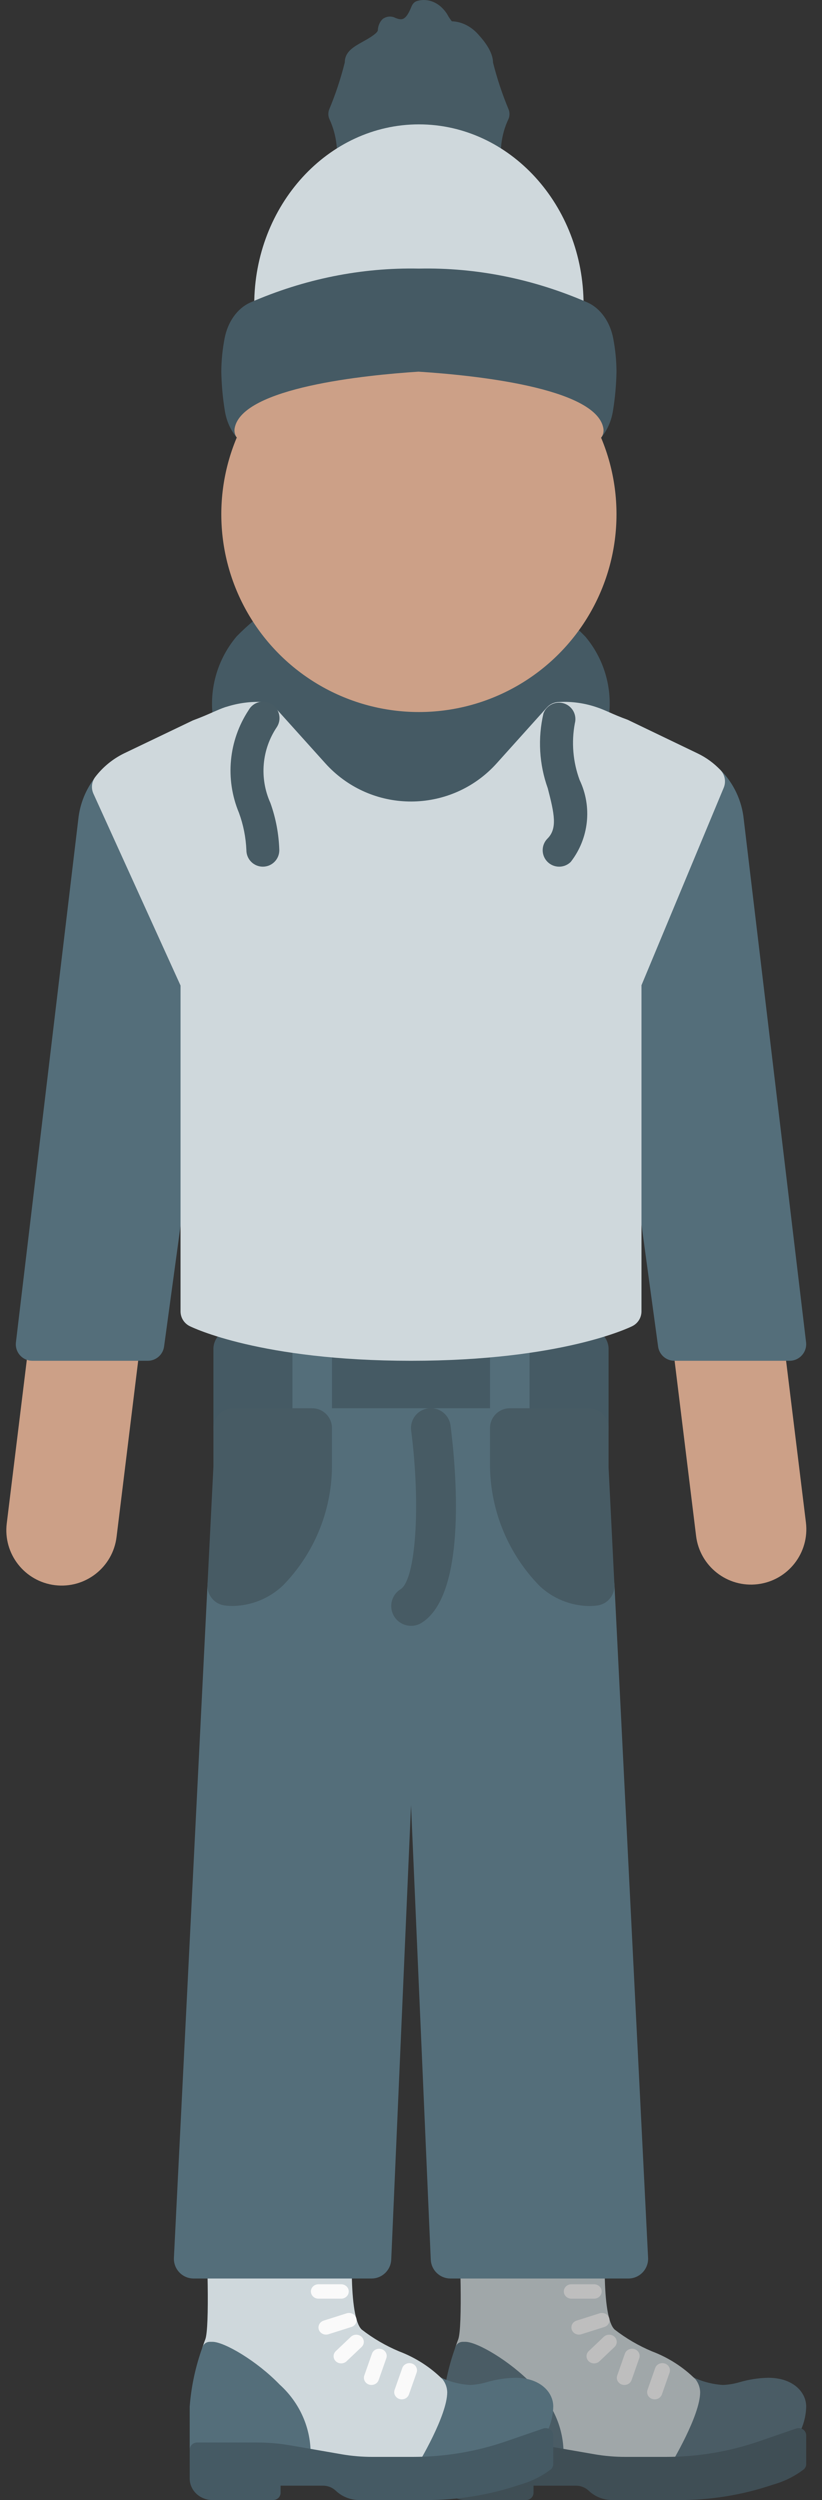 <svg width="52" height="158" viewBox="0 0 52 158" fill="none" xmlns="http://www.w3.org/2000/svg">
<rect x="0" y="0" width="52" height="158" fill="#333333" stroke="none"/>
<path d="M4.022 67L10.97 67.853L7.374 97.133C7.139 99.052 5.393 100.416 3.474 100.181C1.555 99.945 0.191 98.199 0.427 96.28L4.022 67Z" fill="#CCA087"/>
<path d="M40.44 67.792L47.388 66.939L50.983 96.219C51.218 98.137 49.854 99.884 47.936 100.119C46.017 100.355 44.271 98.99 44.035 97.072L40.44 67.792Z" fill="#CCA087"/>
<g opacity="0.7">
<path d="M48.604 150.273C47.996 150.284 47.393 150.376 46.811 150.545C46.46 150.65 46.097 150.712 45.729 150.727C45.138 150.69 44.558 150.551 44.019 150.317L43.817 150.226C43.578 150.118 43.292 150.215 43.179 150.441C43.106 150.587 43.12 150.759 43.215 150.893C43.284 150.976 43.325 151.076 43.333 151.182C43.333 152.222 41.992 154.652 41.481 155.5C41.349 155.717 41.427 155.995 41.656 156.121C41.729 156.161 41.812 156.182 41.896 156.182H42.135C44.251 156.181 46.35 155.83 48.338 155.145L49.909 154.6C49.973 154.578 50.031 154.543 50.079 154.498C50.658 153.814 50.982 152.968 51 152.091C51 151.187 50.177 150.273 48.604 150.273Z" fill="#546E7A"/>
<path d="M44.004 150.376C43.231 149.604 42.291 148.999 41.248 148.604C40.397 148.248 39.601 147.783 38.881 147.224C38.035 146.422 38.172 141.643 38.54 138.505C38.557 138.361 38.499 138.217 38.386 138.119C38.273 138.02 38.116 137.979 37.966 138.01C36.099 138.402 34.212 138.703 32.312 138.909H29.438C29.173 138.909 28.958 139.112 28.958 139.363C28.958 139.371 28.958 139.38 28.958 139.388C29.119 142.253 29.269 147.084 28.988 147.843C28.943 147.956 28.904 148.07 28.862 148.192L28.819 148.313C28.737 148.552 28.875 148.809 29.126 148.887C29.174 148.901 29.224 148.909 29.275 148.909H29.432C30.908 149.48 32.209 150.393 33.215 151.566C34.174 152.519 34.703 153.788 34.691 155.105C34.669 155.339 34.839 155.55 35.082 155.593L37.438 156.002C38.143 156.124 38.859 156.185 39.576 156.183H41.896C42.067 156.183 42.225 156.097 42.311 155.956C42.514 155.621 44.292 152.652 44.292 151.182C44.285 150.892 44.184 150.611 44.004 150.376Z" fill="#CFD8DC"/>
<path d="M33.683 150.694C32.243 149.202 30.182 148 29.438 148H29.275C29.067 148 28.882 148.127 28.818 148.315C28.374 149.535 28.099 150.804 28 152.091V154.818C28 155.069 28.215 155.272 28.479 155.272H32.236C32.894 155.271 33.552 155.326 34.2 155.438L35.081 155.593C35.11 155.597 35.139 155.6 35.168 155.6C35.417 155.601 35.626 155.421 35.648 155.185C35.69 153.492 34.977 151.861 33.683 150.694Z" fill="#546E7A"/>
<path d="M37.583 141.636H36.146C35.881 141.636 35.667 141.433 35.667 141.182C35.667 140.931 35.881 140.727 36.146 140.727H37.583C37.848 140.727 38.062 140.931 38.062 141.182C38.062 141.433 37.848 141.636 37.583 141.636Z" fill="#FAFAFA"/>
<path d="M37.583 143.454H36.146C35.881 143.454 35.667 143.251 35.667 143C35.667 142.749 35.881 142.545 36.146 142.545H37.583C37.848 142.545 38.062 142.749 38.062 143C38.062 143.251 37.848 143.454 37.583 143.454Z" fill="#FAFAFA"/>
<path d="M37.583 145.273H36.146C35.881 145.273 35.667 145.069 35.667 144.818C35.667 144.567 35.881 144.363 36.146 144.363H37.583C37.848 144.363 38.062 144.567 38.062 144.818C38.062 145.069 37.848 145.273 37.583 145.273Z" fill="#FAFAFA"/>
<path d="M36.625 147.545C36.36 147.545 36.146 147.341 36.147 147.09C36.147 146.895 36.279 146.722 36.474 146.66L37.911 146.205C38.159 146.117 38.435 146.236 38.528 146.471C38.621 146.706 38.496 146.968 38.248 147.056C38.237 147.06 38.226 147.064 38.214 147.067L36.776 147.522C36.728 147.537 36.676 147.545 36.625 147.545Z" fill="#FAFAFA"/>
<path d="M37.583 149.363C37.319 149.364 37.104 149.161 37.103 148.91C37.103 148.789 37.154 148.673 37.244 148.587L38.202 147.678C38.393 147.504 38.696 147.509 38.88 147.689C39.059 147.865 39.059 148.145 38.88 148.321L37.922 149.23C37.832 149.315 37.71 149.363 37.583 149.363Z" fill="#FAFAFA"/>
<path d="M39.5 150.727C39.235 150.727 39.021 150.523 39.021 150.272C39.021 150.223 39.029 150.175 39.046 150.129L39.525 148.765C39.599 148.524 39.865 148.386 40.119 148.456C40.373 148.526 40.519 148.779 40.445 149.02C40.441 149.031 40.438 149.042 40.433 149.053L39.954 150.416C39.889 150.602 39.706 150.727 39.5 150.727Z" fill="#FAFAFA"/>
<path d="M41.417 151.636C41.152 151.636 40.938 151.432 40.938 151.181C40.938 151.133 40.946 151.084 40.962 151.038L41.442 149.674C41.516 149.433 41.782 149.295 42.036 149.365C42.29 149.436 42.436 149.688 42.362 149.929C42.358 149.94 42.354 149.951 42.35 149.962L41.871 151.325C41.806 151.511 41.623 151.636 41.417 151.636Z" fill="#FAFAFA"/>
<path d="M50.797 153.537C50.669 153.452 50.506 153.431 50.359 153.481L48.009 154.291C46.126 154.939 44.139 155.271 42.135 155.272H39.577C38.918 155.274 38.26 155.219 37.612 155.107L34.374 154.545C33.669 154.423 32.953 154.362 32.236 154.363H28.479C28.215 154.363 28 154.567 28 154.818V156.636C28 157.389 28.644 158 29.438 158H33.271C33.535 158 33.75 157.796 33.75 157.545V157.091H36.424C36.732 157.089 37.027 157.205 37.244 157.412C37.641 157.79 38.181 158.001 38.743 158H42.883C44.93 158.012 46.964 157.683 48.892 157.028C49.61 156.829 50.28 156.496 50.861 156.049C50.95 155.963 51.001 155.848 51 155.727V153.909C51 153.761 50.924 153.622 50.797 153.537Z" fill="#455A64"/>
</g>
<path d="M32.604 150.273C31.996 150.284 31.393 150.376 30.811 150.545C30.46 150.65 30.097 150.712 29.729 150.727C29.137 150.69 28.558 150.551 28.019 150.317L27.817 150.226C27.578 150.118 27.292 150.215 27.179 150.441C27.106 150.587 27.12 150.759 27.215 150.893C27.284 150.976 27.325 151.076 27.333 151.182C27.333 152.222 25.992 154.652 25.481 155.5C25.349 155.717 25.427 155.995 25.656 156.121C25.729 156.161 25.812 156.182 25.896 156.182H26.135C28.251 156.181 30.35 155.83 32.338 155.145L33.909 154.6C33.973 154.578 34.031 154.543 34.079 154.498C34.658 153.814 34.982 152.968 35 152.091C35 151.187 34.177 150.273 32.604 150.273Z" fill="#546E7A"/>
<path d="M28.004 150.376C27.231 149.604 26.291 148.999 25.248 148.604C24.397 148.248 23.601 147.783 22.881 147.224C22.035 146.422 22.172 141.643 22.54 138.505C22.557 138.361 22.499 138.217 22.386 138.119C22.273 138.02 22.116 137.979 21.966 138.01C20.099 138.402 18.212 138.703 16.312 138.909H13.438C13.173 138.909 12.958 139.112 12.958 139.363C12.958 139.371 12.958 139.38 12.958 139.388C13.119 142.253 13.269 147.084 12.988 147.843C12.943 147.956 12.904 148.07 12.862 148.192L12.819 148.313C12.737 148.552 12.875 148.809 13.126 148.887C13.174 148.901 13.224 148.909 13.275 148.909H13.432C14.908 149.48 16.209 150.393 17.215 151.566C18.174 152.519 18.703 153.788 18.691 155.105C18.669 155.339 18.839 155.55 19.082 155.593L21.438 156.002C22.143 156.124 22.859 156.185 23.576 156.183H25.896C26.067 156.183 26.225 156.097 26.311 155.956C26.514 155.621 28.292 152.652 28.292 151.182C28.285 150.892 28.184 150.611 28.004 150.376Z" fill="#CFD8DC"/>
<path d="M17.683 150.694C16.243 149.202 14.182 148 13.438 148H13.275C13.066 148 12.882 148.127 12.818 148.315C12.374 149.535 12.099 150.804 12 152.091V154.818C12 155.069 12.215 155.272 12.479 155.272H16.236C16.894 155.271 17.552 155.326 18.2 155.438L19.081 155.593C19.11 155.597 19.139 155.6 19.168 155.6C19.417 155.601 19.626 155.421 19.648 155.185C19.69 153.492 18.977 151.861 17.683 150.694Z" fill="#546E7A"/>
<path d="M21.583 141.636H20.146C19.881 141.636 19.667 141.433 19.667 141.182C19.667 140.931 19.881 140.727 20.146 140.727H21.583C21.848 140.727 22.062 140.931 22.062 141.182C22.062 141.433 21.848 141.636 21.583 141.636Z" fill="#FAFAFA"/>
<path d="M21.583 143.454H20.146C19.881 143.454 19.667 143.251 19.667 143C19.667 142.749 19.881 142.545 20.146 142.545H21.583C21.848 142.545 22.062 142.749 22.062 143C22.062 143.251 21.848 143.454 21.583 143.454Z" fill="#FAFAFA"/>
<path d="M21.583 145.273H20.146C19.881 145.273 19.667 145.069 19.667 144.818C19.667 144.567 19.881 144.363 20.146 144.363H21.583C21.848 144.363 22.062 144.567 22.062 144.818C22.062 145.069 21.848 145.273 21.583 145.273Z" fill="#FAFAFA"/>
<path d="M20.625 147.545C20.36 147.545 20.146 147.341 20.147 147.09C20.147 146.895 20.279 146.722 20.474 146.66L21.911 146.205C22.159 146.117 22.435 146.236 22.528 146.471C22.622 146.706 22.496 146.968 22.248 147.056C22.237 147.06 22.226 147.064 22.214 147.067L20.776 147.522C20.728 147.537 20.677 147.545 20.625 147.545Z" fill="#FAFAFA"/>
<path d="M21.583 149.363C21.319 149.364 21.104 149.161 21.103 148.91C21.103 148.789 21.154 148.673 21.244 148.587L22.202 147.678C22.393 147.504 22.696 147.509 22.88 147.689C23.059 147.865 23.059 148.145 22.88 148.321L21.922 149.23C21.832 149.315 21.71 149.363 21.583 149.363Z" fill="#FAFAFA"/>
<path d="M23.5 150.727C23.235 150.727 23.021 150.523 23.021 150.272C23.021 150.223 23.029 150.175 23.046 150.129L23.525 148.765C23.599 148.524 23.865 148.386 24.119 148.456C24.373 148.526 24.519 148.779 24.445 149.02C24.442 149.031 24.438 149.042 24.433 149.053L23.954 150.416C23.889 150.602 23.706 150.727 23.5 150.727Z" fill="#FAFAFA"/>
<path d="M25.417 151.636C25.152 151.636 24.938 151.432 24.938 151.181C24.938 151.133 24.946 151.084 24.962 151.038L25.442 149.674C25.516 149.433 25.782 149.295 26.036 149.365C26.29 149.436 26.436 149.688 26.362 149.929C26.358 149.94 26.354 149.951 26.35 149.962L25.871 151.325C25.806 151.511 25.623 151.636 25.417 151.636Z" fill="#FAFAFA"/>
<path d="M34.797 153.537C34.669 153.452 34.506 153.431 34.359 153.481L32.009 154.291C30.126 154.939 28.139 155.271 26.135 155.272H23.577C22.918 155.274 22.26 155.219 21.612 155.107L18.374 154.545C17.669 154.423 16.953 154.362 16.236 154.363H12.479C12.215 154.363 12 154.567 12 154.818V156.636C12 157.389 12.644 158 13.438 158H17.271C17.535 158 17.75 157.796 17.75 157.545V157.091H20.424C20.732 157.089 21.027 157.205 21.244 157.412C21.641 157.79 22.181 158.001 22.743 158H26.883C28.93 158.012 30.964 157.683 32.892 157.028C33.61 156.829 34.28 156.496 34.861 156.049C34.95 155.963 35.001 155.848 35 155.727V153.909C35 153.761 34.924 153.622 34.797 153.537Z" fill="#455A64"/>
<path d="M37.249 84H14.751C14.061 84 13.501 84.56 13.501 85.25V90.25C13.501 90.94 14.061 91.5 14.751 91.5C15.441 91.5 16.001 90.94 16.001 90.25H35.999C35.999 90.94 36.559 91.5 37.249 91.5C37.939 91.5 38.499 90.94 38.499 90.25V85.25C38.499 84.56 37.939 84 37.249 84Z" fill="#455A64"/>
<path d="M21 84H18.501V91.5H21V84Z" fill="#546E7A"/>
<path d="M33.499 84H31V91.5H33.499V84Z" fill="#546E7A"/>
<path d="M38.871 100.162C38.836 99.473 38.249 98.942 37.559 98.977C37.53 98.979 37.501 98.981 37.471 98.985C36.845 99.037 36.229 98.808 35.789 98.36C34.362 96.835 33.547 94.838 33.499 92.75V90.25C33.499 89.56 32.94 89 32.249 89H19.751C19.06 89 18.501 89.56 18.501 90.25V92.75C18.452 94.828 17.645 96.816 16.231 98.34C15.783 98.799 15.155 99.035 14.516 98.985C14.173 98.941 13.827 99.045 13.566 99.272C13.303 99.496 13.144 99.818 13.126 100.162L11.002 142.687C10.967 143.377 11.498 143.964 12.187 143.998C12.209 144 12.23 144 12.252 144H23.5C24.171 144.001 24.722 143.472 24.75 142.802L26 114.125V114.052L27.25 142.802C27.278 143.472 27.829 144.001 28.5 144H39.749C40.439 144.001 40.999 143.442 41 142.752C41 142.73 40.999 142.709 40.998 142.687L38.871 100.162Z" fill="#546E7A"/>
<path d="M19.751 89.001H14.751C14.061 89.001 13.501 89.561 13.501 90.251V92.689L13.126 100.163C13.094 100.821 13.578 101.39 14.231 101.466C14.397 101.486 14.564 101.496 14.731 101.496C15.91 101.476 17.039 101.015 17.896 100.204C19.851 98.212 20.963 95.542 21 92.751V90.251C21 89.561 20.441 89.001 19.751 89.001Z" fill="#475B64"/>
<path d="M38.499 92.75V90.25C38.499 89.56 37.939 89 37.249 89H32.249C31.559 89 30.999 89.56 30.999 90.25V92.75C31.053 95.553 32.176 98.229 34.136 100.232C34.981 101.027 36.09 101.478 37.249 101.5C37.424 101.5 37.599 101.489 37.774 101.467C38.423 101.387 38.901 100.819 38.868 100.165L38.499 92.75Z" fill="#475B64"/>
<path d="M26 102.75C25.31 102.75 24.75 102.19 24.75 101.5C24.75 101.069 24.972 100.668 25.337 100.44C26.307 99.832 26.622 95.147 26.01 90.41C25.922 89.722 26.407 89.093 27.095 89.005C27.782 88.917 28.411 89.403 28.5 90.09C28.817 92.548 29.622 100.715 26.672 102.56C26.471 102.687 26.238 102.753 26 102.75Z" fill="#475B64"/>
<path d="M37.029 40.234C34.154 37.274 30.117 35.737 26 36.037C21.888 35.738 17.853 37.268 14.972 40.217C13.645 41.786 13.125 43.883 13.566 45.89C13.711 46.469 14.298 46.821 14.877 46.677C14.91 46.669 14.942 46.659 14.974 46.648C15.358 46.511 15.763 46.443 16.17 46.446L19.042 49.641C22.509 53.483 28.435 53.788 32.279 50.323C32.518 50.108 32.746 49.88 32.961 49.641L35.831 46.446C36.238 46.441 36.643 46.508 37.026 46.644C37.565 46.846 38.165 46.573 38.367 46.035C38.385 45.988 38.399 45.941 38.41 45.892C38.86 43.894 38.349 41.8 37.029 40.234Z" fill="#455A64"/>
<path d="M13.41 61.628L7.808 49.304C7.568 48.782 6.95 48.552 6.427 48.792C6.276 48.861 6.144 48.965 6.042 49.096C5.43 49.871 5.052 50.804 4.952 51.786L1.007 84.836C0.972 85.131 1.064 85.427 1.262 85.65C1.461 85.875 1.748 86.002 2.049 86H9.339C9.863 86.004 10.31 85.618 10.38 85.098L13.504 62.199C13.527 62.004 13.495 61.806 13.41 61.628Z" fill="#546E7A"/>
<path d="M47.051 51.788C46.933 50.6 46.407 49.489 45.564 48.644C45.32 48.396 44.967 48.288 44.627 48.359C44.285 48.427 43.999 48.661 43.866 48.984L38.576 61.662C38.505 61.833 38.481 62.02 38.507 62.203L41.632 85.103C41.703 85.617 42.143 86 42.663 86H49.952C50.25 86 50.533 85.873 50.731 85.65C50.931 85.429 51.027 85.133 50.993 84.836L47.051 51.788Z" fill="#546E7A"/>
<path d="M45.578 48.669C45.162 48.229 44.668 47.87 44.12 47.609L39.705 45.488C39.201 45.305 38.834 45.145 38.532 45.011C38.23 44.878 37.978 44.772 37.76 44.701C36.993 44.437 36.183 44.323 35.373 44.364C35.078 44.365 34.797 44.489 34.598 44.708L31.416 48.246C28.721 51.236 24.111 51.475 21.12 48.781C20.933 48.612 20.754 48.434 20.585 48.246L17.399 44.708C17.201 44.49 16.922 44.366 16.628 44.364C15.858 44.328 15.087 44.429 14.352 44.662L14.254 44.689C14.002 44.774 13.756 44.882 13.46 45.011C13.165 45.141 12.802 45.305 12.198 45.53L7.849 47.612C7.135 47.961 6.511 48.471 6.027 49.102C5.797 49.407 5.752 49.812 5.91 50.16L11.421 62.284V82.877C11.421 83.271 11.644 83.631 11.996 83.808C12.175 83.897 16.493 86 26 86C35.508 86 39.826 83.897 40.005 83.808C40.357 83.631 40.58 83.271 40.58 82.877V62.267L45.786 49.777C45.94 49.399 45.859 48.966 45.578 48.669Z" fill="#CFD8DC"/>
<path d="M16.628 54.773C16.053 54.773 15.587 54.307 15.587 53.732C15.553 52.924 15.395 52.126 15.116 51.367C14.227 49.236 14.458 46.803 15.73 44.876C16.01 44.374 16.645 44.194 17.147 44.473C17.649 44.753 17.83 45.387 17.55 45.889C17.541 45.904 17.533 45.919 17.524 45.934C16.556 47.358 16.398 49.182 17.107 50.751C17.45 51.709 17.639 52.715 17.669 53.732C17.669 54.307 17.203 54.773 16.628 54.773Z" fill="#475B64"/>
<path d="M35.373 54.773C34.798 54.774 34.331 54.309 34.33 53.734C34.329 53.457 34.439 53.191 34.636 52.995C35.273 52.358 35.067 51.421 34.652 49.818C34.108 48.302 34.013 46.661 34.379 45.093C34.575 44.552 35.172 44.273 35.713 44.468C36.222 44.652 36.505 45.195 36.364 45.717C36.14 46.916 36.245 48.154 36.668 49.298C37.474 50.989 37.257 52.989 36.108 54.469C35.913 54.664 35.648 54.773 35.373 54.773Z" fill="#475B64"/>
<circle cx="26.5" cy="32.5" r="12.5" fill="#CCA087"/>
<path d="M32.176 6.919C31.778 5.967 31.447 4.974 31.188 3.95C31.188 3.263 30.583 2.54 30.324 2.256C29.855 1.692 29.234 1.367 28.583 1.345C28.529 1.282 28.446 1.158 28.387 1.071C27.954 0.235 27.146 -0.168 26.372 0.066C26.225 0.113 26.102 0.237 26.034 0.407C25.652 1.36 25.39 1.267 25.03 1.14C24.768 1 24.469 1.019 24.22 1.192C24.029 1.363 23.911 1.634 23.9 1.927C23.851 2.135 23.222 2.486 22.953 2.634C22.367 2.96 21.812 3.272 21.812 3.943C21.555 4.97 21.224 5.966 20.824 6.92C20.748 7.113 20.754 7.342 20.84 7.529C21.075 8.031 21.229 8.586 21.292 9.162C21.292 9.522 21.525 9.814 21.813 9.814H31.188C31.475 9.814 31.708 9.522 31.708 9.162C31.77 8.586 31.924 8.031 32.162 7.532C32.248 7.343 32.253 7.114 32.176 6.919Z" fill="#475B64"/>
<path d="M26.5 7.86C20.756 7.86 16.083 12.972 16.083 19.257C16.083 19.617 16.317 19.908 16.604 19.908H36.396C36.684 19.908 36.917 19.617 36.917 19.257C36.917 12.972 32.244 7.86 26.5 7.86Z" fill="#CFD8DC"/>
<path d="M38.792 21.384C38.593 20.342 37.99 19.494 37.185 19.125C33.753 17.627 30.135 16.899 26.5 16.975C22.866 16.9 19.25 17.628 15.819 19.125C15.012 19.492 14.407 20.341 14.208 21.385C14.075 22.074 14.005 22.779 14 23.487C14.015 24.307 14.088 25.124 14.218 25.928C14.321 26.605 14.598 27.221 15.005 27.684C15.219 27.925 15.548 27.904 15.741 27.637C15.8 27.554 15.842 27.455 15.861 27.347C16.047 26.34 21.031 25.144 26.473 24.789C31.974 25.143 36.963 26.339 37.149 27.347C37.213 27.697 37.493 27.916 37.773 27.836C37.863 27.81 37.945 27.755 38.013 27.676C38.413 27.21 38.683 26.596 38.783 25.924C38.912 25.122 38.985 24.306 39 23.487C38.995 22.779 38.925 22.073 38.792 21.384Z" fill="#455A64"/>
<path d="M26.473 23.489C23.14 23.704 15.321 24.483 14.846 27.054C14.805 27.278 14.861 27.512 14.994 27.671C15.312 28.052 15.705 28.321 16.133 28.453C19.527 29.483 23.007 30.003 26.5 30C29.995 30.004 33.477 29.485 36.873 28.454C37.302 28.321 37.697 28.052 38.019 27.672C38.152 27.514 38.208 27.279 38.167 27.055C37.69 24.481 29.868 23.704 26.473 23.489Z" fill="#CCA087"/>
</svg>
